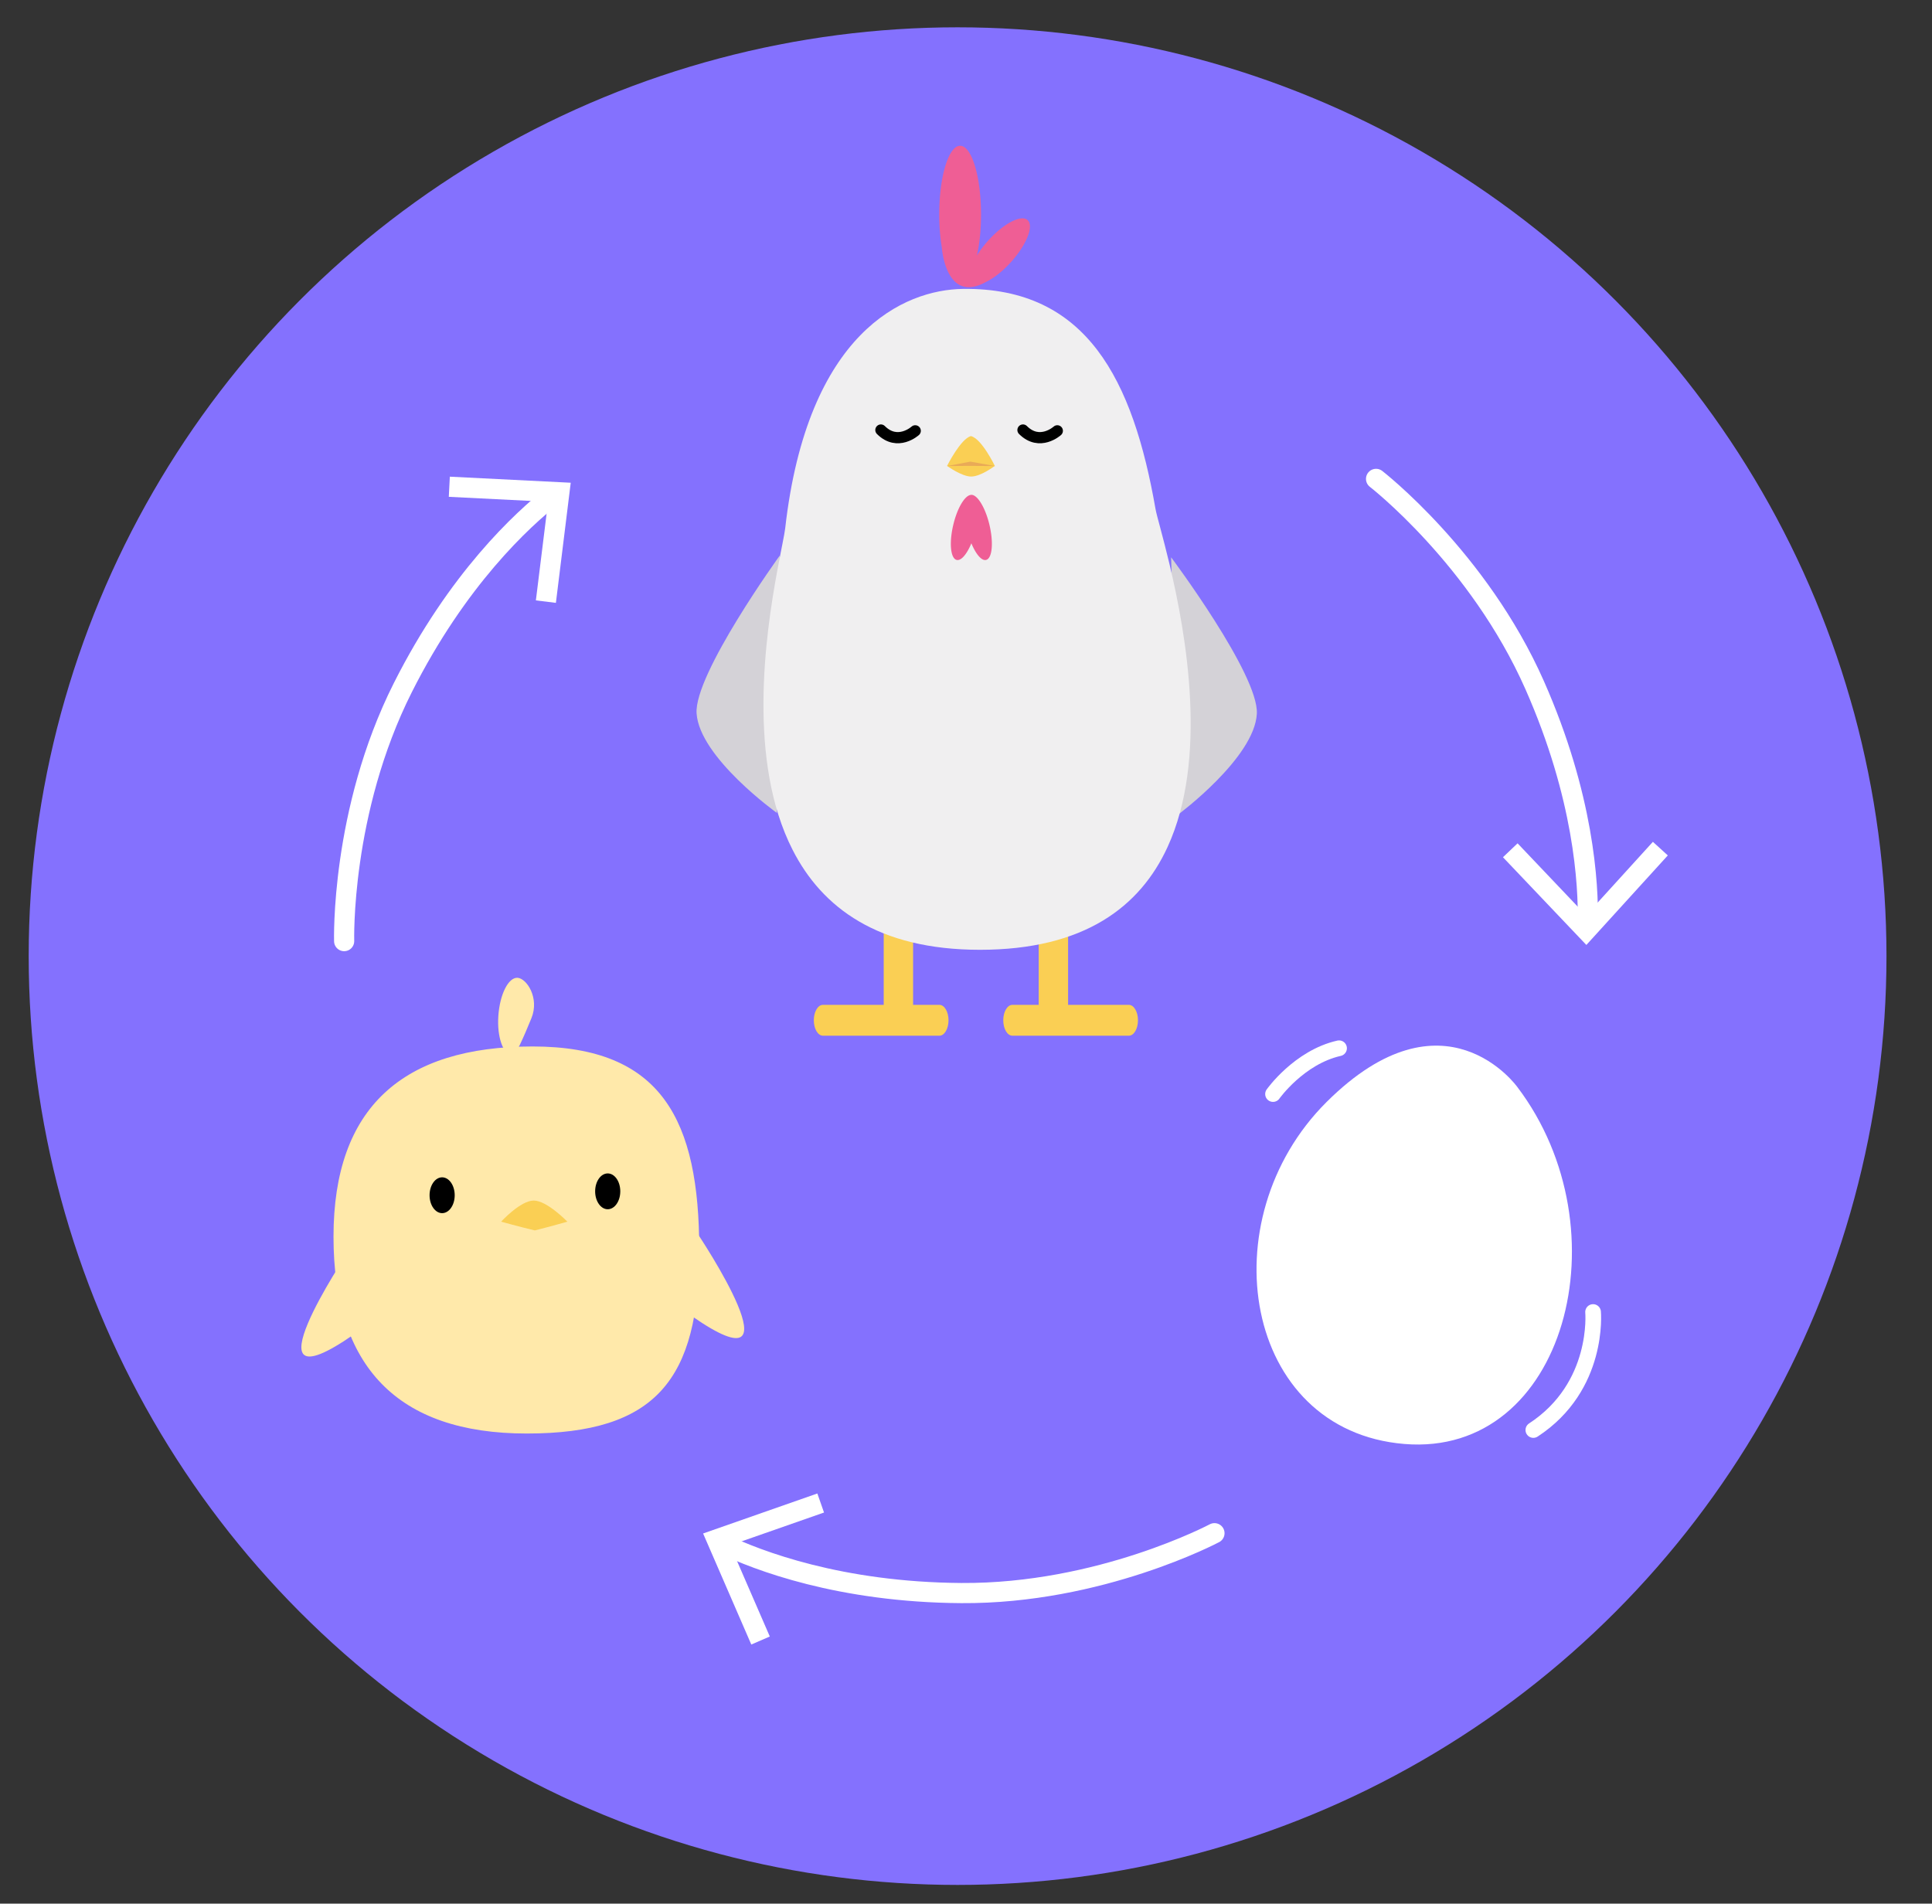 <svg id="Layer_1" data-name="Layer 1" xmlns="http://www.w3.org/2000/svg" viewBox="0 0 2588.01 2550.28"><rect x="0" y="0" width="2588.01" height="2550.28" fill="#333333" stroke="none"/><defs><style>.cls-1,.cls-11,.cls-12,.cls-8{fill:none;}.cls-2{fill:#8471fe;}.cls-3{fill:#ffe9aa;}.cls-4{fill:#facf54;}.cls-5{fill:#d4d2d7;}.cls-6{fill:#f0eff0;}.cls-7{fill:#ef5e95;}.cls-8{stroke:#000;stroke-width:15px;}.cls-11,.cls-12,.cls-8{stroke-linecap:round;}.cls-11,.cls-8{stroke-miterlimit:10;}.cls-9{fill:#e9aa57;}.cls-10{fill:#fff;}.cls-11,.cls-12{stroke:#fff;}.cls-11{stroke-width:21px;}.cls-12{stroke-linejoin:round;stroke-width:27px;}</style></defs><title>aboutlanding</title><rect class="cls-1" x="-318.51" y="895.88" width="1040.43" height="1832.76"/><circle class="cls-2" cx="1282.73" cy="1280.89" r="1244.3"/><path class="cls-3" d="M446.75,1656.75c0-173.47,93.21-254.83,266.68-254.83s223.23,99.14,223.23,272.61S879,1920.46,705.53,1920.46,446.75,1830.21,446.75,1656.75Z"/><path class="cls-4" d="M760,1636.64s-24.56,7-43.57,11.71c-20-4.69-45.15-11.71-45.15-11.71s25.89-28.29,43.67-28.29S760,1636.64,760,1636.64Z"/><path d="M609.1,1601.23c0,13.28-7.54,24-16.84,24s-16.84-10.76-16.84-24,7.54-24,16.84-24S609.1,1588,609.1,1601.23Z"/><path d="M830.9,1596c0,13.27-7.54,24-16.84,24s-16.84-10.77-16.84-24,7.54-24,16.84-24S830.9,1582.71,830.9,1596Z"/><path class="cls-3" d="M465.52,1678.47s-144.21,215.32,7.9,109.64"/><path class="cls-3" d="M935.12,1653.77s144.13,215.38-8,109.63"/><path class="cls-3" d="M667.56,1360.88c2-29,13.56-51.79,25.8-50.94s29.51,27.11,18.54,54c-9.94,24.38-21.8,51.79-25.8,50.93C674.11,1412.28,665.56,1389.85,667.56,1360.88Z"/><rect class="cls-4" x="1391.39" y="1240.69" width="39.37" height="115.12"/><path class="cls-4" d="M1524.38,1366.84c0,11.42-5.48,20.67-12.23,20.67h-156c-6.76,0-12.23-9.25-12.23-20.67h0c0-11.42,5.47-20.67,12.23-20.67h156c6.75,0,12.23,9.25,12.23,20.67Z"/><rect class="cls-4" x="1183.77" y="1247.82" width="39.37" height="107.99"/><path class="cls-4" d="M1090.14,1366.84c0,11.42,5.48,20.67,12.23,20.67h156c6.75,0,12.23-9.25,12.23-20.67h0c0-11.42-5.48-20.67-12.23-20.67h-156c-6.75,0-12.23,9.25-12.23,20.67Z"/><path class="cls-5" d="M1044.46,744.36s-114.92,159-111.35,211.41c4,59.17,107.56,133.29,107.56,133.29"/><path class="cls-5" d="M1568.77,746.58s117.55,157.11,114.84,209.53c-3.06,59.22-105.34,135.06-105.34,135.06"/><path class="cls-6" d="M1564,1134.75c-36.61,79.67-111.2,137.67-251.32,137.67-136.39,0-211.62-56.54-251-134-60.26-118.26-36.87-285.32-20.45-374.07,5.14-27.88,9.59-48.07,10.57-56.54,29.72-262.69,159-319.74,238.19-320.77,166-2.14,227.79,122.24,257.93,295.11,1.47,8.43,9.59,35.42,18.66,73.52C1589.33,851.31,1618.24,1016.83,1564,1134.75Z"/><path class="cls-7" d="M1355.15,350.09l-.34.38c-.08.13-.22.21-.3.34-11.16,12.45-23.18,21.86-33.27,26.65-51.63,29.08-58.94-37.55-59.71-46.24,0,0,0-.08,0-.13a272.86,272.86,0,0,1-3.38-43.79c0-50.81,12.53-92,28-92s28,41.15,28,92c0,20.57-2,39.65-5.56,55a145.72,145.72,0,0,1,14.67-19.46c20.75-23.22,44.57-35.76,53.21-28S1375.47,327.08,1355.15,350.09Z"/><path class="cls-7" d="M1321.49,749.94c-6,2.29-14.09-7-20.29-22.12-6.2,15.1-14.29,24.41-20.33,22.12-8-3-9.5-24.75-3.45-48.69,5.42-21.54,15.16-37.34,22.91-38.21a2.83,2.83,0,0,1,1-.12c7.84,0,18,16.15,23.63,38.33C1331,725.19,1329.48,747,1321.49,749.94Z"/><path class="cls-8" d="M1226,577.16s-23.52,21.39-46-1.07"/><path class="cls-8" d="M1416.32,577.16s-23.52,21.39-46-1.07"/><path class="cls-4" d="M1268.63,624.16s18.3-36.53,32-39.92c14.43,3.39,32,39.92,32,39.92s-18.82,14.26-31.65,14.26S1268.63,624.16,1268.63,624.16Z"/><polygon class="cls-9" points="1332.82 624.35 1299.78 618.43 1268.79 624.35 1298.01 624.14 1332.82 624.35"/><path class="cls-10" d="M2032.64,1456.37s-97.72-137.43-255.76,20.09-111.51,440.26,104.39,458S2177.13,1647,2032.64,1456.37Z"/><path class="cls-11" d="M2134,1757.68s9.15,99.8-80,158.08"/><path class="cls-11" d="M1705.28,1465.67s34.8-49.27,88.45-61.36"/><path class="cls-12" d="M1843.3,641.55s137.22,106.25,212.41,276.22c65.83,148.82,72.37,266.73,71.19,318.94"/><polygon class="cls-10" points="2013.3 1148.42 2032.87 1129.78 2124.57 1226.29 2214.13 1127.78 2234.11 1145.97 2125.01 1265.93 2013.3 1148.42"/><path class="cls-12" d="M1626.84,2054s-153.25,81.47-339.11,80.19c-162.71-1.11-272.91-43.58-320-66.1"/><polygon class="cls-10" points="1094.87 2000.79 1103.82 2026.29 978.16 2070.25 1031.19 2192.38 1006.39 2203.12 941.84 2054.37 1094.87 2000.79"/><path class="cls-12" d="M461,1260.79s-5-173.48,78.55-339.49C612.71,776,699.65,696,740.74,663.8"/><polygon class="cls-10" points="744.65 807.63 717.83 804.34 734.17 672.22 601.19 665.58 602.57 638.59 764.52 646.71 744.65 807.63"/></svg>